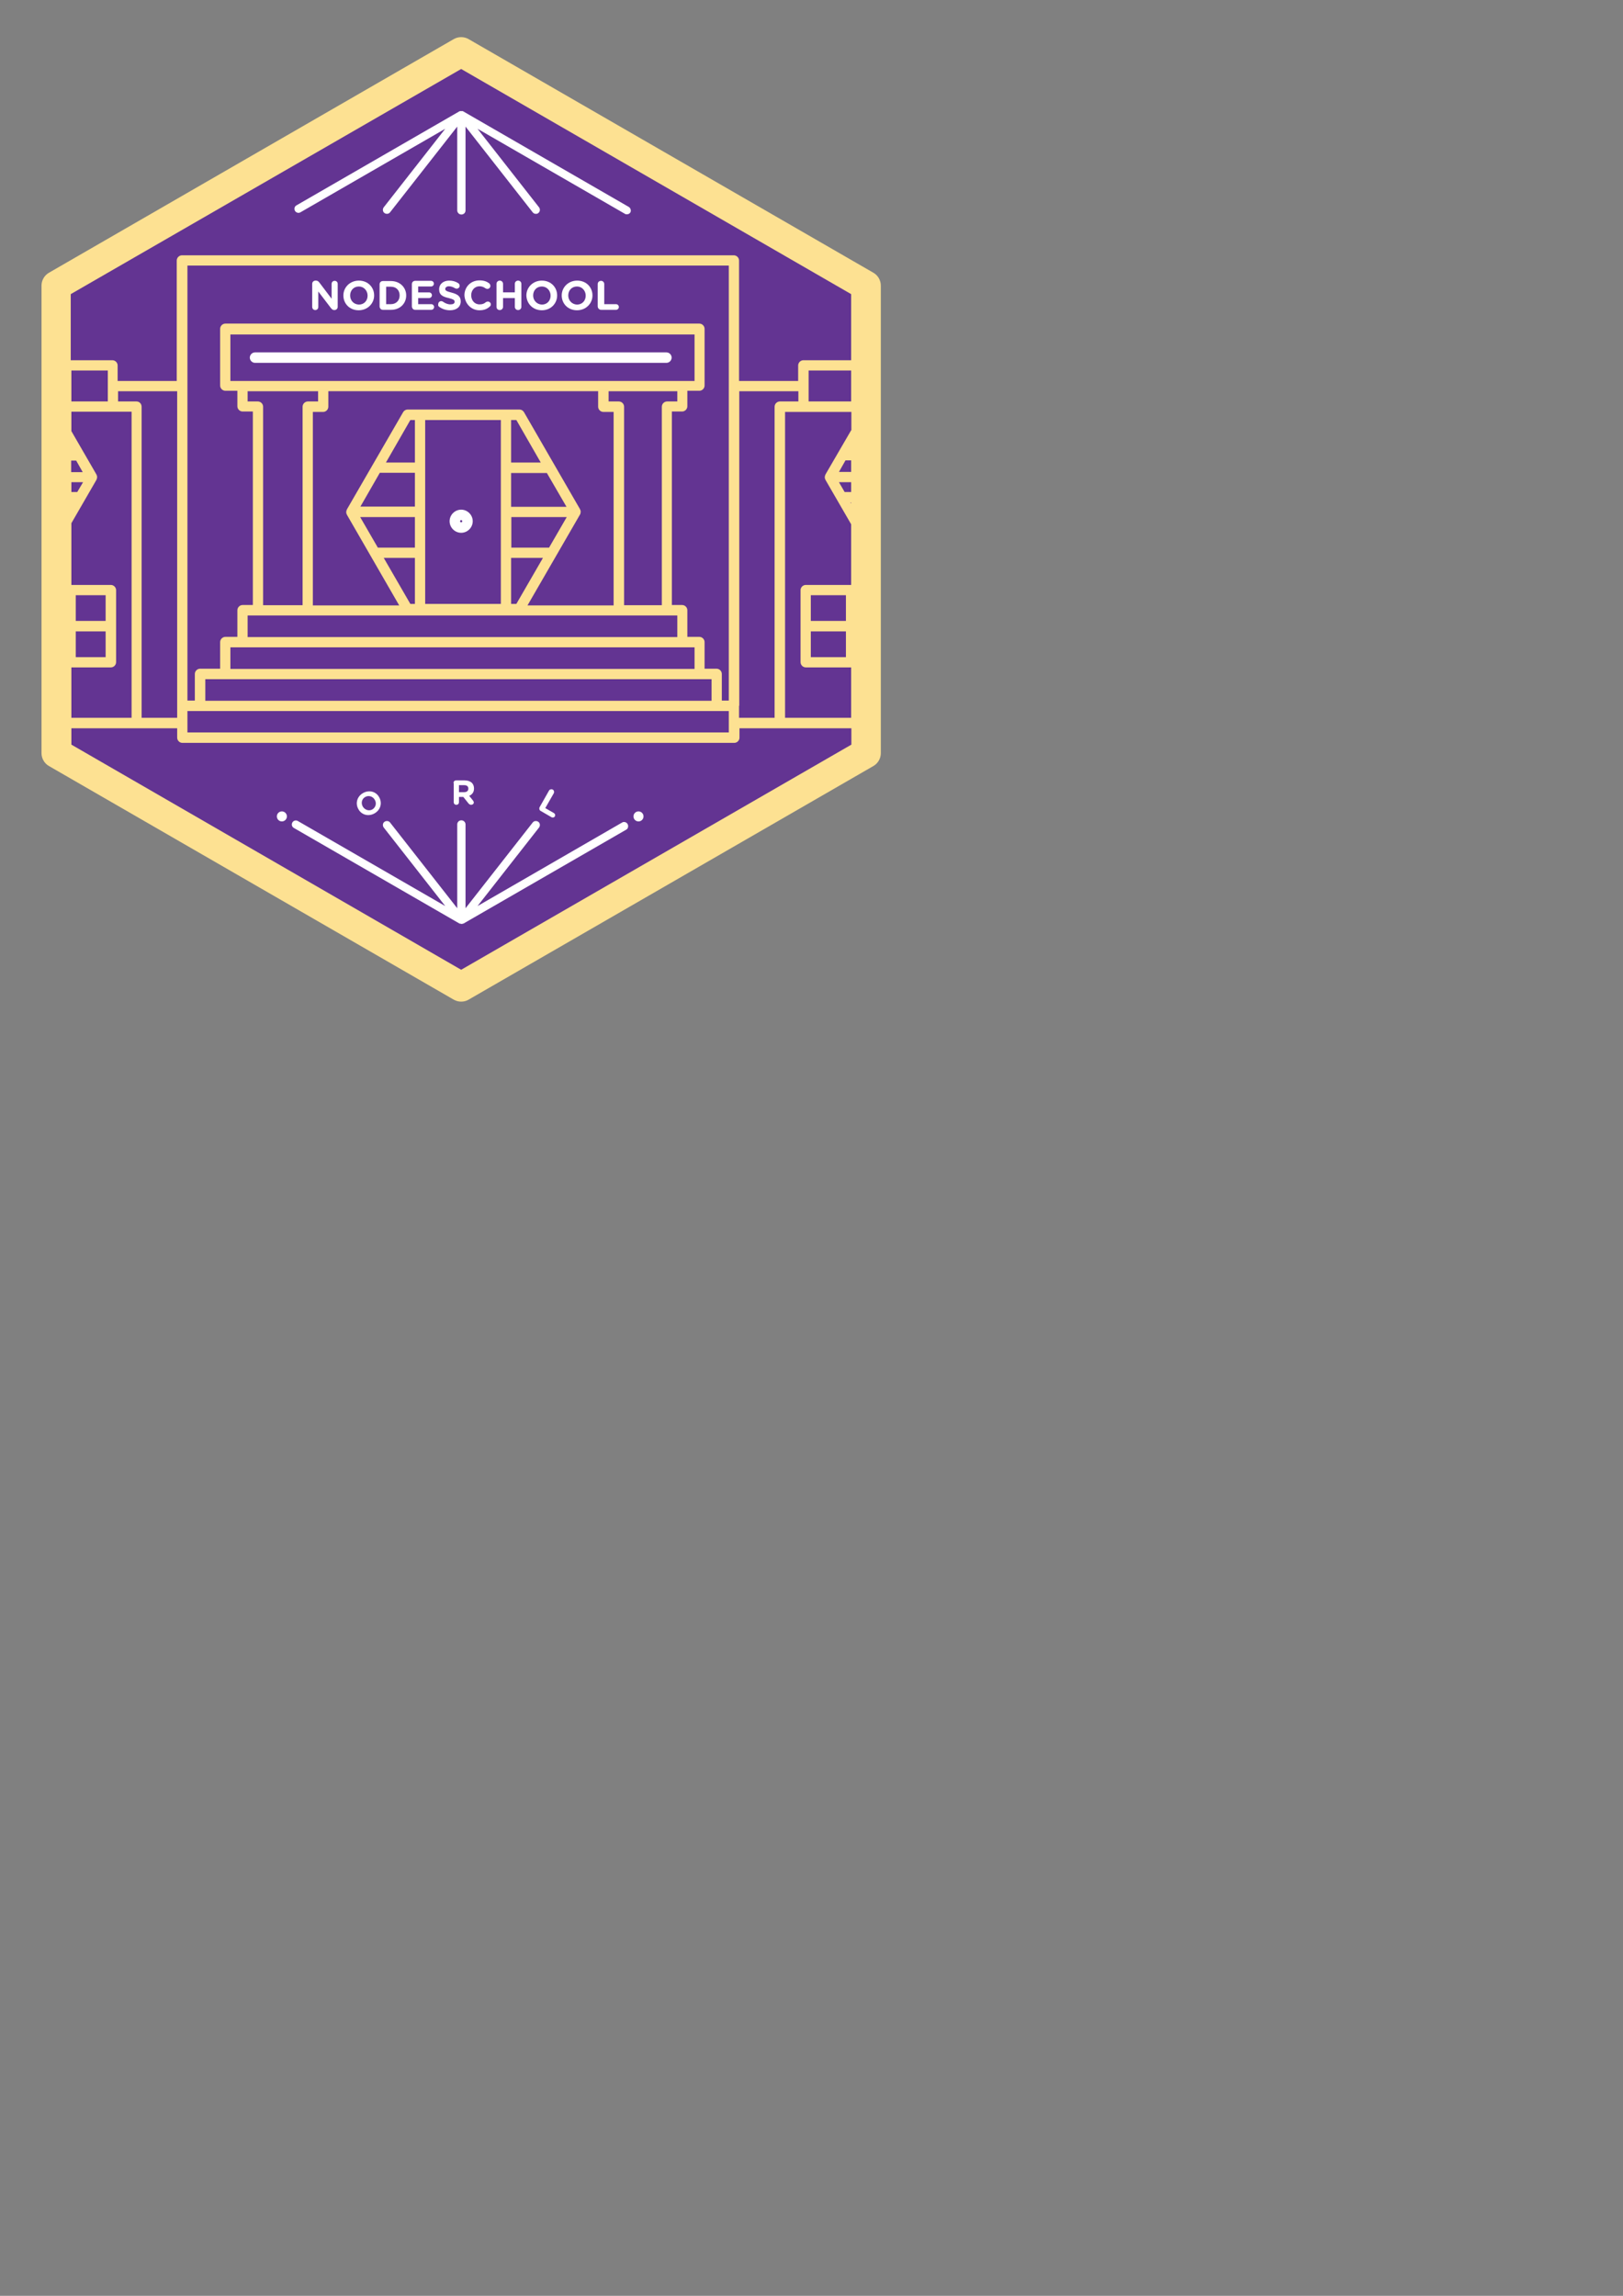 <?xml version="1.0" encoding="UTF-8" standalone="no"?>
<!-- Created with Inkscape (http://www.inkscape.org/) -->

<svg
   xmlns:dc="http://purl.org/dc/elements/1.1/"
   xmlns:cc="http://creativecommons.org/ns#"
   xmlns:rdf="http://www.w3.org/1999/02/22-rdf-syntax-ns#"
   xmlns:svg="http://www.w3.org/2000/svg"
   xmlns="http://www.w3.org/2000/svg"
   xmlns:sodipodi="http://sodipodi.sourceforge.net/DTD/sodipodi-0.dtd"
   xmlns:inkscape="http://www.inkscape.org/namespaces/inkscape"
   width="210mm"
   height="297mm"
   viewBox="0 0 744.094 1052.362"
   id="svg5735"
   version="1.1"
   inkscape:version="0.91 r13725"
   sodipodi:docname="logo.svg">
  <rect x="0" y="0" width="744.094" height="1052.362" fill="#808080" stroke="none"/>
  <defs
     id="defs5737" />
  <sodipodi:namedview
     id="base"
     pagecolor="#ffffff"
     bordercolor="#666666"
     borderopacity="1.0"
     inkscape:pageopacity="0.0"
     inkscape:pageshadow="2"
     inkscape:zoom="0.35"
     inkscape:cx="375"
     inkscape:cy="520"
     inkscape:document-units="px"
     inkscape:current-layer="layer1"
     showgrid="false"
     inkscape:window-width="1276"
     inkscape:window-height="852"
     inkscape:window-x="1987"
     inkscape:window-y="151"
     inkscape:window-maximized="0" />
  <g
     inkscape:label="Layer 1"
     inkscape:groupmode="layer"
     id="layer1">
    <polygon
       transform="translate(-493.571,7.526)"
       points="519.3,336.9 519.3,122.6 704.9,15.4 890.4,122.6 890.4,336.9 704.9,444 "
       id="polygon4106"
       style="fill:#633492;fill-opacity:1" />
    <circle
       style="fill:none"
       cx="212.929"
       cy="238.927"
       r="0.5"
       id="circle4486" />
    <g
       transform="translate(-493.571,7.526)"
       id="g4488">
      <path
         inkscape:connector-curvature="0"
         d="m 705,236.7 c 2.9,0 5.3,-2.4 5.3,-5.3 0,-2.9 -2.4,-5.3 -5.3,-5.3 -2.9,0 -5.3,2.4 -5.3,5.3 0,2.9 2.4,5.3 5.3,5.3 z m 0,-5.8 c 0.3,0 0.5,0.2 0.5,0.5 0,0.3 -0.2,0.5 -0.5,0.5 -0.3,0 -0.5,-0.2 -0.5,-0.5 0,-0.3 0.2,-0.5 0.5,-0.5 z"
         id="path4490"
         style="fill:#ffffff;fill-opacity:1" />
      <path
         inkscape:connector-curvature="0"
         d="m 801.5,156.4 c 0,-1.3 -1.1,-2.4 -2.4,-2.4 l -188.6,0 c -1.3,0 -2.4,1.1 -2.4,2.4 0,1.3 1.1,2.4 2.4,2.4 l 188.6,0 c 1.3,0 2.4,-1.1 2.4,-2.4 z"
         id="path4492"
         style="fill:#ffffff;fill-opacity:1" />
      <path
         inkscape:connector-curvature="0"
         d="M 781.8,87.3 705.9,43.5 c 0,0 0,0 0,0 -0.1,-0.1 -0.2,-0.1 -0.3,-0.1 0,0 0,0 0,0 0,0 0,0 0,0 0,0 -0.1,0 -0.1,0 0,0 -0.1,0 -0.1,0 -0.1,0 -0.2,0 -0.3,0 0,0 0,0 -0.1,0 0,0 -0.1,0 -0.1,0 -0.1,0 -0.3,0 -0.4,0 0,0 0,0 0,0 0,0 0,0 0,0 0,0 0,0 0,0 -0.1,0 -0.2,0.1 -0.3,0.1 0,0 0,0 0,0 l -74.7,43.1 c -0.9,0.5 -1.2,1.6 -0.7,2.5 0.5,0.9 1.7,1.2 2.5,0.7 l 66.4,-38.3 -28.2,36 c -0.6,0.8 -0.5,2 0.3,2.6 0.8,0.6 2,0.5 2.6,-0.3 l 30.8,-39.3 0,38.4 c 0,1 0.8,1.9 1.9,1.9 1.1,0 1.9,-0.8 1.9,-1.9 l 0,-38.4 30.8,39.3 c 0.4,0.5 0.9,0.7 1.5,0.7 0.4,0 0.8,-0.1 1.1,-0.4 0.8,-0.6 0.9,-1.8 0.3,-2.6 l -28.2,-36 67.6,39 c 0.3,0.2 0.6,0.2 0.9,0.2 0.6,0 1.3,-0.3 1.6,-0.9 0.4,-0.8 0.1,-2 -0.8,-2.5 z"
         id="path4494"
         style="fill:#ffffff;fill-opacity:1" />
      <path
         inkscape:connector-curvature="0"
         d="m 781.3,370.2 c -0.5,-0.9 -1.7,-1.2 -2.5,-0.7 l -66.3,38.3 28.2,-36 c 0.6,-0.8 0.5,-2 -0.3,-2.6 -0.8,-0.6 -2,-0.5 -2.6,0.3 l -30.8,39.3 0,-38.4 c 0,-1 -0.8,-1.9 -1.9,-1.9 -1.1,0 -1.9,0.8 -1.9,1.9 l 0,38.4 -30.8,-39.3 c -0.6,-0.8 -1.8,-0.9 -2.6,-0.3 -0.8,0.6 -0.9,1.8 -0.3,2.6 l 28.2,36 -67.6,-39 c -0.9,-0.5 -2,-0.2 -2.5,0.7 -0.5,0.9 -0.2,2 0.7,2.5 l 75.9,43.8 c 0,0 0,0 0.1,0 0.1,0 0.1,0.1 0.2,0.1 0,0 0,0 0.1,0 0,0 0,0 0.1,0 0,0 0.1,0 0.1,0 0.1,0 0.3,0.1 0.4,0.1 l 0,0 0,0 0,0 c 0,0 0,0 0,0 0.2,0 0.3,0 0.4,-0.1 0,0 0.1,0 0.1,0 0,0 0.1,0 0.1,0 0.1,0 0.1,-0.1 0.2,-0.1 0,0 0,0 0.1,0 l 74.7,-43.1 c 0.7,-0.4 1,-1.6 0.5,-2.5 z"
         id="path4496"
         style="fill:#ffffff;fill-opacity:1" />
      <circle
         cx="786.3"
         cy="366.7"
         r="2.3"
         id="circle4498"
         style="fill:#ffffff;fill-opacity:1" />
      <circle
         cx="622.8"
         cy="366.7"
         r="2.3"
         id="circle4500"
         style="fill:#ffffff;fill-opacity:1" />
      <path
         inkscape:connector-curvature="0"
         d="m 657.9,363.4 0,0 c -1.5,-2.6 -0.7,-5.8 2.1,-7.4 2.8,-1.6 6,-0.7 7.4,1.9 l 0,0 c 1.5,2.6 0.7,5.8 -2.1,7.4 -2.8,1.6 -6,0.7 -7.4,-1.9 z m 7.5,-4.3 0,0 c -0.9,-1.6 -2.8,-2.2 -4.4,-1.3 -1.6,0.9 -2,2.8 -1.1,4.4 l 0,0 c 0.9,1.5 2.8,2.2 4.4,1.3 1.6,-1 2,-2.9 1.1,-4.4 z"
         id="path4502"
         style="fill:#ffffff;fill-opacity:1" />
      <path
         inkscape:connector-curvature="0"
         d="M 894,117.5 708.4,10.4 c -2.1,-1.2 -4.7,-1.2 -6.8,0 L 516,117.5 c -2.1,1.2 -3.4,3.5 -3.4,5.9 l 0,214.3 c 0,2.4 1.3,4.7 3.4,5.9 l 185.6,107.1 c 1.1,0.6 2.2,0.9 3.4,0.9 1.2,0 2.4,-0.3 3.4,-0.9 L 894,343.6 c 2.1,-1.2 3.4,-3.5 3.4,-5.9 l 0,-214.3 c 0,-2.4 -1.3,-4.7 -3.4,-5.9 z m -189,-93.4 178.8,103.2 0,30.3 -21.9,0 c -1.3,0 -2.4,1.1 -2.4,2.4 l 0,7.1 -27.1,0 0,-55.2 c 0,-1.3 -1.1,-2.4 -2.4,-2.4 l -253,0 c -1.3,0 -2.4,1.1 -2.4,2.4 l 0,55.2 -27.1,0 0,-7.1 c 0,-1.3 -1.1,-2.4 -2.4,-2.4 l -19.1,0 0,-30.3 179,-103.2 z m 160.3,257.8 16.1,0 0,11.8 -16.1,0 0,-11.8 z m 0,-4.8 0,-11.8 16.1,0 0,11.8 -16.1,0 z m 18.5,-53.8 -0.3,-0.5 0.3,0 0,0.5 z m -3,-5.3 -2.6,-4.5 5.6,0 0,4.5 -3,0 z m -2.6,-9.2 3,-5.3 2.6,0 0,5.3 -5.6,0 z M 883.8,189.7 872,210 c 0,0 0,0.1 0,0.1 -0.1,0.1 -0.1,0.3 -0.2,0.4 0,0 0,0.1 0,0.1 0,0.2 -0.1,0.4 -0.1,0.6 0,0.2 0,0.4 0.1,0.6 0,0 0,0.1 0,0.1 0,0.1 0.1,0.3 0.2,0.4 0,0 0,0.1 0,0.1 l 11.8,20.4 0,27.8 -20.8,0 c -1.3,0 -2.4,1.1 -2.4,2.4 l 0,16.5 0,16.5 c 0,1.3 1.1,2.4 2.4,2.4 l 20.8,0 0,23.1 -30.3,0 0,-140.2 8.5,0 21.9,0 0,8.4 z m -355.3,13.9 3,5.3 -5.3,0 0,-5.3 2.3,0 z m 3.1,10 -2.6,4.4 -2.7,0 0,-4.5 5.3,0 z m -5.3,9.2 0,0 0,0 0,0 z m 15.7,54.3 -13.7,0 0,-11.8 13.7,0 0,11.8 z m 0,4.8 0,11.8 -13.7,0 0,-11.8 13.7,0 z m -15.7,16.5 18.1,0 c 1.3,0 2.4,-1.1 2.4,-2.4 l 0,-16.5 0,-16.5 c 0,-1.3 -1.1,-2.4 -2.4,-2.4 l -18.1,0 0,-28.3 11.5,-19.9 c 0,0 0,-0.1 0,-0.1 0.1,-0.1 0.1,-0.3 0.2,-0.4 0,0 0,-0.1 0,-0.1 0,-0.2 0.1,-0.4 0.1,-0.6 0,-0.2 0,-0.4 -0.1,-0.6 0,0 0,-0.1 0,-0.1 0,-0.1 -0.1,-0.3 -0.2,-0.4 0,0 0,-0.1 0,-0.1 l -11.5,-19.9 0,-8.9 19.1,0 8.5,0 0,140.3 -27.6,0 0,-23.1 z m 16.7,-129 0,7.1 -16.7,0 0,-14.2 16.7,0 0,7.1 z m 13.2,7.1 -8.5,0 0,-4.7 27.1,0 0,144.2 0,5.5 -16.3,0 0,-142.6 c 0,-1.3 -1,-2.4 -2.3,-2.4 z m 271.5,-7.1 0,144.2 -3.2,0 0,-12.2 c 0,-1.3 -1.1,-2.4 -2.4,-2.4 l -5.5,0 0,-12.2 c 0,-1.3 -1.1,-2.4 -2.4,-2.4 l -5.5,0 0,-12.2 c 0,-1.3 -1.1,-2.4 -2.4,-2.4 l -4.7,0 0,-88.7 4.7,0 c 1.3,0 2.4,-1.1 2.4,-2.4 l 0,-7.1 5.5,0 c 1.3,0 2.4,-1.1 2.4,-2.4 l 0,-26 c 0,-1.3 -1.1,-2.4 -2.4,-2.4 l -217.3,0 c -1.3,0 -2.4,1.1 -2.4,2.4 l 0,26 c 0,1.3 1.1,2.4 2.4,2.4 l 5.5,0 0,7.1 c 0,1.3 1.1,2.4 2.4,2.4 l 4.7,0 0,88.7 -4.7,0 c -1.3,0 -2.4,1.1 -2.4,2.4 l 0,12.2 -5.5,0 c -1.3,0 -2.4,1.1 -2.4,2.4 l 0,12.2 -9.2,0 c -1.3,0 -2.4,1.1 -2.4,2.4 l 0,12.2 -3.4,0 0,-144.2 0,-55.2 248.2,0 0,55.2 z m -215.9,7.1 -4.7,0 0,-4.7 32.3,0 0,4.7 -4.7,0 c -1.3,0 -2.4,1.1 -2.4,2.4 l 0,91 -18.1,0 0,-91 c 0,-1.3 -1.1,-2.4 -2.4,-2.4 z m -12.6,-9.4 0,-21.3 212.8,0 0,21.3 -5.5,0 -36.2,0 -128.5,0 -37,0 -5.6,0 z m 197.8,11.8 0,91 -17.3,0 0,-91 c 0,-1.3 -1.1,-2.4 -2.4,-2.4 l -4.7,0 0,-4.7 31.5,0 0,4.7 -4.7,0 c -1.3,0 -2.4,1.1 -2.4,2.4 z m -69.1,69.3 14.6,0 -12.2,21.1 -2.4,0 0,-21.1 z m 17.4,-4.7 -17.3,0 0,-14 25.4,0 -8.1,14 z m -17.4,-18.7 0,-15.5 16.4,0 9,15.5 -25.4,0 z m 0,-20.3 0,-19.5 2.4,0 11.2,19.5 -13.6,0 z m -4.7,22.7 0,42.1 -34.7,0 0,-23.4 0,-18.7 0,-20.3 0,-21.9 34.7,0 0,42.2 z m -39.4,-22.7 -13.3,0 11.2,-19.5 2.1,0 0,19.5 z m -16.1,4.7 16.1,0 0,15.5 -25,0 8.9,-15.5 z m 16.1,20.3 0,14 -17,0 -8.1,-14 25.1,0 z m 0,18.7 0,21.1 -2.1,0 -12.2,-21.1 14.3,0 z m 75.7,-19.9 c 0,0 0,0 0,0 0.1,-0.2 0.2,-0.3 0.2,-0.5 0,0 0,-0.1 0,-0.1 0,-0.2 0.1,-0.4 0.1,-0.6 0,-0.2 0,-0.4 -0.1,-0.6 0,0 0,-0.1 0,-0.1 0,-0.1 -0.1,-0.3 -0.2,-0.4 0,0 0,-0.1 0,-0.1 l -25.7,-44.5 c -0.4,-0.7 -1.2,-1.2 -2,-1.2 l -6.2,0 -39.4,0 -5.8,0 c -0.8,0 -1.6,0.5 -2,1.2 L 652.6,226 c 0,0 0,0.1 0,0.1 -0.1,0.1 -0.1,0.3 -0.2,0.4 0,0 0,0.1 0,0.1 0,0.2 -0.1,0.4 -0.1,0.6 0,0.2 0,0.4 0.1,0.6 0,0 0,0.1 0,0.1 0,0.1 0.1,0.3 0.2,0.4 0,0 0,0.1 0,0.1 l 24,41.6 -39.6,0 0,-88.7 4.7,0 c 1.3,0 2.4,-1.1 2.4,-2.4 l 0,-7.1 123.7,0 0,7.1 c 0,1.3 1.1,2.4 2.4,2.4 l 4.7,0 0,88.7 -39.5,0 24.1,-41.7 z m 39.9,46.3 4.7,0 0,9.9 -197,0 0,-9.9 4.7,0 187.6,0 z m 7.1,14.6 5.5,0 0,9.9 -212.8,0 0,-9.9 5.5,0 201.8,0 z m 7.8,14.6 5.5,0 0,9.9 -232.1,0 0,-9.9 9.2,0 217.4,0 z m -234.8,20.1 0,-5.5 5.8,0 236.9,0 5.5,0 0,5.5 0,4.3 -248.2,0 0,-4.3 z m 253,-7.9 0,-144.2 27.1,0 0,4.7 -8.5,0 c -1.3,0 -2.4,1.1 -2.4,2.4 l 0,142.6 -16.3,0 0,-5.5 z m 31.8,-139.5 0,-7.1 0,-7.1 19.5,0 0,14.2 -19.5,0 z M 705,437 526.3,333.8 l 0,-7.5 29.9,0 0,0 18.6,0 0,4.3 c 0,1.3 1.1,2.4 2.4,2.4 l 253,0 c 1.3,0 2.4,-1.1 2.4,-2.4 l 0,-4.3 18.6,0 0,0 32.7,0 0,7.5 L 705,437 Z"
         id="path4508"
         style="fill:#fde192;fill-opacity:1" />
      <path
         inkscape:connector-curvature="0"
         d="m 638.1,134.6 c 0.8,0 1.4,-0.6 1.4,-1.4 l 0,-7.1 5.8,7.6 c 0.4,0.5 0.8,0.9 1.5,0.9 l 0.1,0 c 0.8,0 1.5,-0.6 1.5,-1.5 l 0,-10.5 c 0,-0.8 -0.6,-1.4 -1.4,-1.4 -0.8,0 -1.4,0.6 -1.4,1.4 l 0,6.8 -5.6,-7.4 c -0.4,-0.5 -0.8,-0.9 -1.5,-0.9 l -0.3,0 c -0.8,0 -1.5,0.6 -1.5,1.5 l 0,10.5 c 0,0.9 0.6,1.5 1.4,1.5 z"
         id="path4510"
         style="fill:#ffffff;fill-opacity:1" />
      <path
         inkscape:connector-curvature="0"
         d="m 658,134.7 c 4.1,0 7.1,-3.1 7.1,-6.8 l 0,0 c 0,-3.8 -2.9,-6.8 -7,-6.8 -4.1,0 -7.1,3.1 -7.1,6.8 l 0,0 c 0,3.8 2.9,6.8 7,6.8 z m -3.9,-6.8 c 0,-2.3 1.6,-4.1 4,-4.1 2.3,0 4,1.9 4,4.2 l 0,0 c 0,2.3 -1.6,4.1 -4,4.1 -2.4,-0.1 -4,-1.9 -4,-4.2 l 0,0 z"
         id="path4512"
         style="fill:#ffffff;fill-opacity:1" />
      <path
         inkscape:connector-curvature="0"
         d="m 669.1,134.5 3.7,0 c 4.2,0 7,-2.9 7,-6.6 l 0,0 c 0,-3.7 -2.9,-6.6 -7,-6.6 l -3.7,0 c -0.8,0 -1.5,0.6 -1.5,1.5 l 0,10.2 c 0.1,0.9 0.7,1.5 1.5,1.5 z m 1.5,-10.6 2.2,0 c 2.4,0 4,1.6 4,4 l 0,0 c 0,2.3 -1.6,4 -4,4 l -2.2,0 0,-8 z"
         id="path4514"
         style="fill:#ffffff;fill-opacity:1" />
      <path
         inkscape:connector-curvature="0"
         d="m 683.9,134.5 7.4,0 c 0.7,0 1.3,-0.6 1.3,-1.3 0,-0.7 -0.6,-1.3 -1.3,-1.3 l -6,0 0,-2.8 5,0 c 0.7,0 1.3,-0.6 1.3,-1.3 0,-0.7 -0.6,-1.3 -1.3,-1.3 l -5,0 0,-2.7 5.9,0 c 0.7,0 1.3,-0.6 1.3,-1.3 0,-0.7 -0.6,-1.3 -1.3,-1.3 l -7.3,0 c -0.8,0 -1.5,0.6 -1.5,1.5 l 0,10.3 c 0.1,0.9 0.7,1.5 1.5,1.5 z"
         id="path4516"
         style="fill:#ffffff;fill-opacity:1" />
      <path
         inkscape:connector-curvature="0"
         d="m 694.9,133.1 c 1.5,1.1 3.2,1.6 5,1.6 2.9,0 4.9,-1.5 4.9,-4.1 l 0,0 c 0,-2.3 -1.5,-3.3 -4.2,-4 -2.3,-0.6 -2.9,-0.9 -2.9,-1.7 l 0,0 c 0,-0.6 0.6,-1.2 1.7,-1.2 0.9,0 1.8,0.3 2.8,0.9 0.2,0.1 0.5,0.2 0.7,0.2 0.8,0 1.4,-0.6 1.4,-1.3 0,-0.6 -0.3,-1 -0.6,-1.2 -1.2,-0.8 -2.6,-1.2 -4.2,-1.2 -2.7,0 -4.6,1.6 -4.6,4 l 0,0 c 0,2.6 1.7,3.4 4.4,4 2.2,0.6 2.7,0.9 2.7,1.7 l 0,0 c 0,0.8 -0.7,1.2 -1.9,1.2 -1.3,0 -2.4,-0.5 -3.4,-1.2 -0.2,-0.1 -0.5,-0.3 -0.8,-0.3 -0.8,0 -1.4,0.6 -1.4,1.3 -0.2,0.7 0.1,1.1 0.4,1.3 z"
         id="path4518"
         style="fill:#ffffff;fill-opacity:1" />
      <path
         inkscape:connector-curvature="0"
         d="m 713.4,134.7 c 2.1,0 3.5,-0.6 4.7,-1.7 0.3,-0.2 0.5,-0.6 0.5,-1 0,-0.7 -0.6,-1.3 -1.4,-1.3 -0.3,0 -0.6,0.1 -0.9,0.3 -0.8,0.7 -1.6,1 -2.9,1 -2.3,0 -3.8,-1.9 -3.8,-4.2 l 0,0 c 0,-2.3 1.6,-4.1 3.8,-4.1 1,0 1.9,0.3 2.7,0.9 0.2,0.1 0.5,0.3 0.9,0.3 0.8,0 1.4,-0.6 1.4,-1.4 0,-0.5 -0.3,-0.9 -0.6,-1.2 -1.1,-0.8 -2.4,-1.3 -4.4,-1.3 -4.1,0 -6.9,3.1 -6.9,6.8 l 0,0 c 0.2,3.9 3.1,6.9 6.9,6.9 z"
         id="path4520"
         style="fill:#ffffff;fill-opacity:1" />
      <path
         inkscape:connector-curvature="0"
         d="m 722.7,134.6 c 0.8,0 1.5,-0.6 1.5,-1.5 l 0,-4 5.4,0 0,4 c 0,0.8 0.6,1.5 1.5,1.5 0.8,0 1.5,-0.6 1.5,-1.5 l 0,-10.5 c 0,-0.8 -0.6,-1.5 -1.5,-1.5 -0.8,0 -1.5,0.6 -1.5,1.5 l 0,3.9 -5.4,0 0,-3.9 c 0,-0.8 -0.6,-1.5 -1.5,-1.5 -0.8,0 -1.5,0.6 -1.5,1.5 l 0,10.5 c 0,0.9 0.6,1.5 1.5,1.5 z"
         id="path4522"
         style="fill:#ffffff;fill-opacity:1" />
      <path
         inkscape:connector-curvature="0"
         d="m 742,134.7 c 4.1,0 7,-3.1 7,-6.8 l 0,0 c 0,-3.8 -2.9,-6.8 -7,-6.8 -4.1,0 -7.1,3.1 -7.1,6.8 l 0,0 c 0.1,3.8 3,6.8 7.1,6.8 z m -4,-6.8 c 0,-2.3 1.6,-4.1 4,-4.1 2.3,0 4,1.9 4,4.2 l 0,0 c 0,2.3 -1.6,4.1 -4,4.1 -2.3,-0.1 -4,-1.9 -4,-4.2 l 0,0 z"
         id="path4524"
         style="fill:#ffffff;fill-opacity:1" />
      <path
         inkscape:connector-curvature="0"
         d="m 758.1,134.7 c 4.1,0 7.1,-3.1 7.1,-6.8 l 0,0 c 0,-3.8 -2.9,-6.8 -7,-6.8 -4.1,0 -7.1,3.1 -7.1,6.8 l 0,0 c 0,3.8 2.9,6.8 7,6.8 z m -4,-6.8 c 0,-2.3 1.6,-4.1 4,-4.1 2.3,0 4,1.9 4,4.2 l 0,0 c 0,2.3 -1.6,4.1 -4,4.1 -2.3,-0.1 -4,-1.9 -4,-4.2 l 0,0 z"
         id="path4526"
         style="fill:#ffffff;fill-opacity:1" />
      <path
         inkscape:connector-curvature="0"
         d="m 769.2,134.5 6.8,0 c 0.7,0 1.3,-0.6 1.3,-1.3 0,-0.7 -0.6,-1.3 -1.3,-1.3 l -5.4,0 0,-9.2 c 0,-0.8 -0.6,-1.5 -1.5,-1.5 -0.8,0 -1.5,0.6 -1.5,1.5 l 0,10.3 c 0.1,0.9 0.8,1.5 1.6,1.5 z"
         id="path4528"
         style="fill:#ffffff;fill-opacity:1" />
    </g>
    <path
       inkscape:connector-curvature="0"
       style="fill:#ffffff;fill-opacity:1"
       d="m 207.921,358.91 c 0,-0.7 0.5,-1.2 1.2,-1.2 l 3.9,0 c 1.4,0 2.5,0.4 3.3,1.1 0.6,0.6 1,1.5 1,2.6 l 0,0 c 0,1.8 -0.9,2.8 -2.2,3.4 l 1.7,2.1 c 0.2,0.3 0.4,0.6 0.4,0.9 0,0.7 -0.6,1.1 -1.2,1.1 -0.6,0 -0.9,-0.3 -1.2,-0.6 l -2.4,-3 -2,0 0,2.4 c 0,0.7 -0.5,1.2 -1.2,1.2 -0.7,0 -1.2,-0.5 -1.2,-1.2 l 0,-8.8 z m 4.9,4.2 c 1.2,0 1.9,-0.6 1.9,-1.6 l 0,0 c 0,-1.1 -0.7,-1.6 -1.9,-1.6 l -2.4,0 0,3.2 2.4,0 z"
       id="path4270-2" />
    <path
       inkscape:connector-curvature="0"
       style="fill:#ffffff;fill-opacity:1"
       d="m 251.69,362.419 c 0.3,-0.6 1.1,-0.8 1.7,-0.5 0.6,0.3 0.8,1.1 0.5,1.7 l -3.9,6.8 4,2.3 c 0.5,0.3 0.7,1 0.4,1.5 -0.3,0.5 -1,0.7 -1.5,0.4 l -5,-2.9 c -0.6,-0.3 -0.8,-1.1 -0.5,-1.7 l 4.3,-7.6 z"
       id="path4384-2" />
  </g>
</svg>
